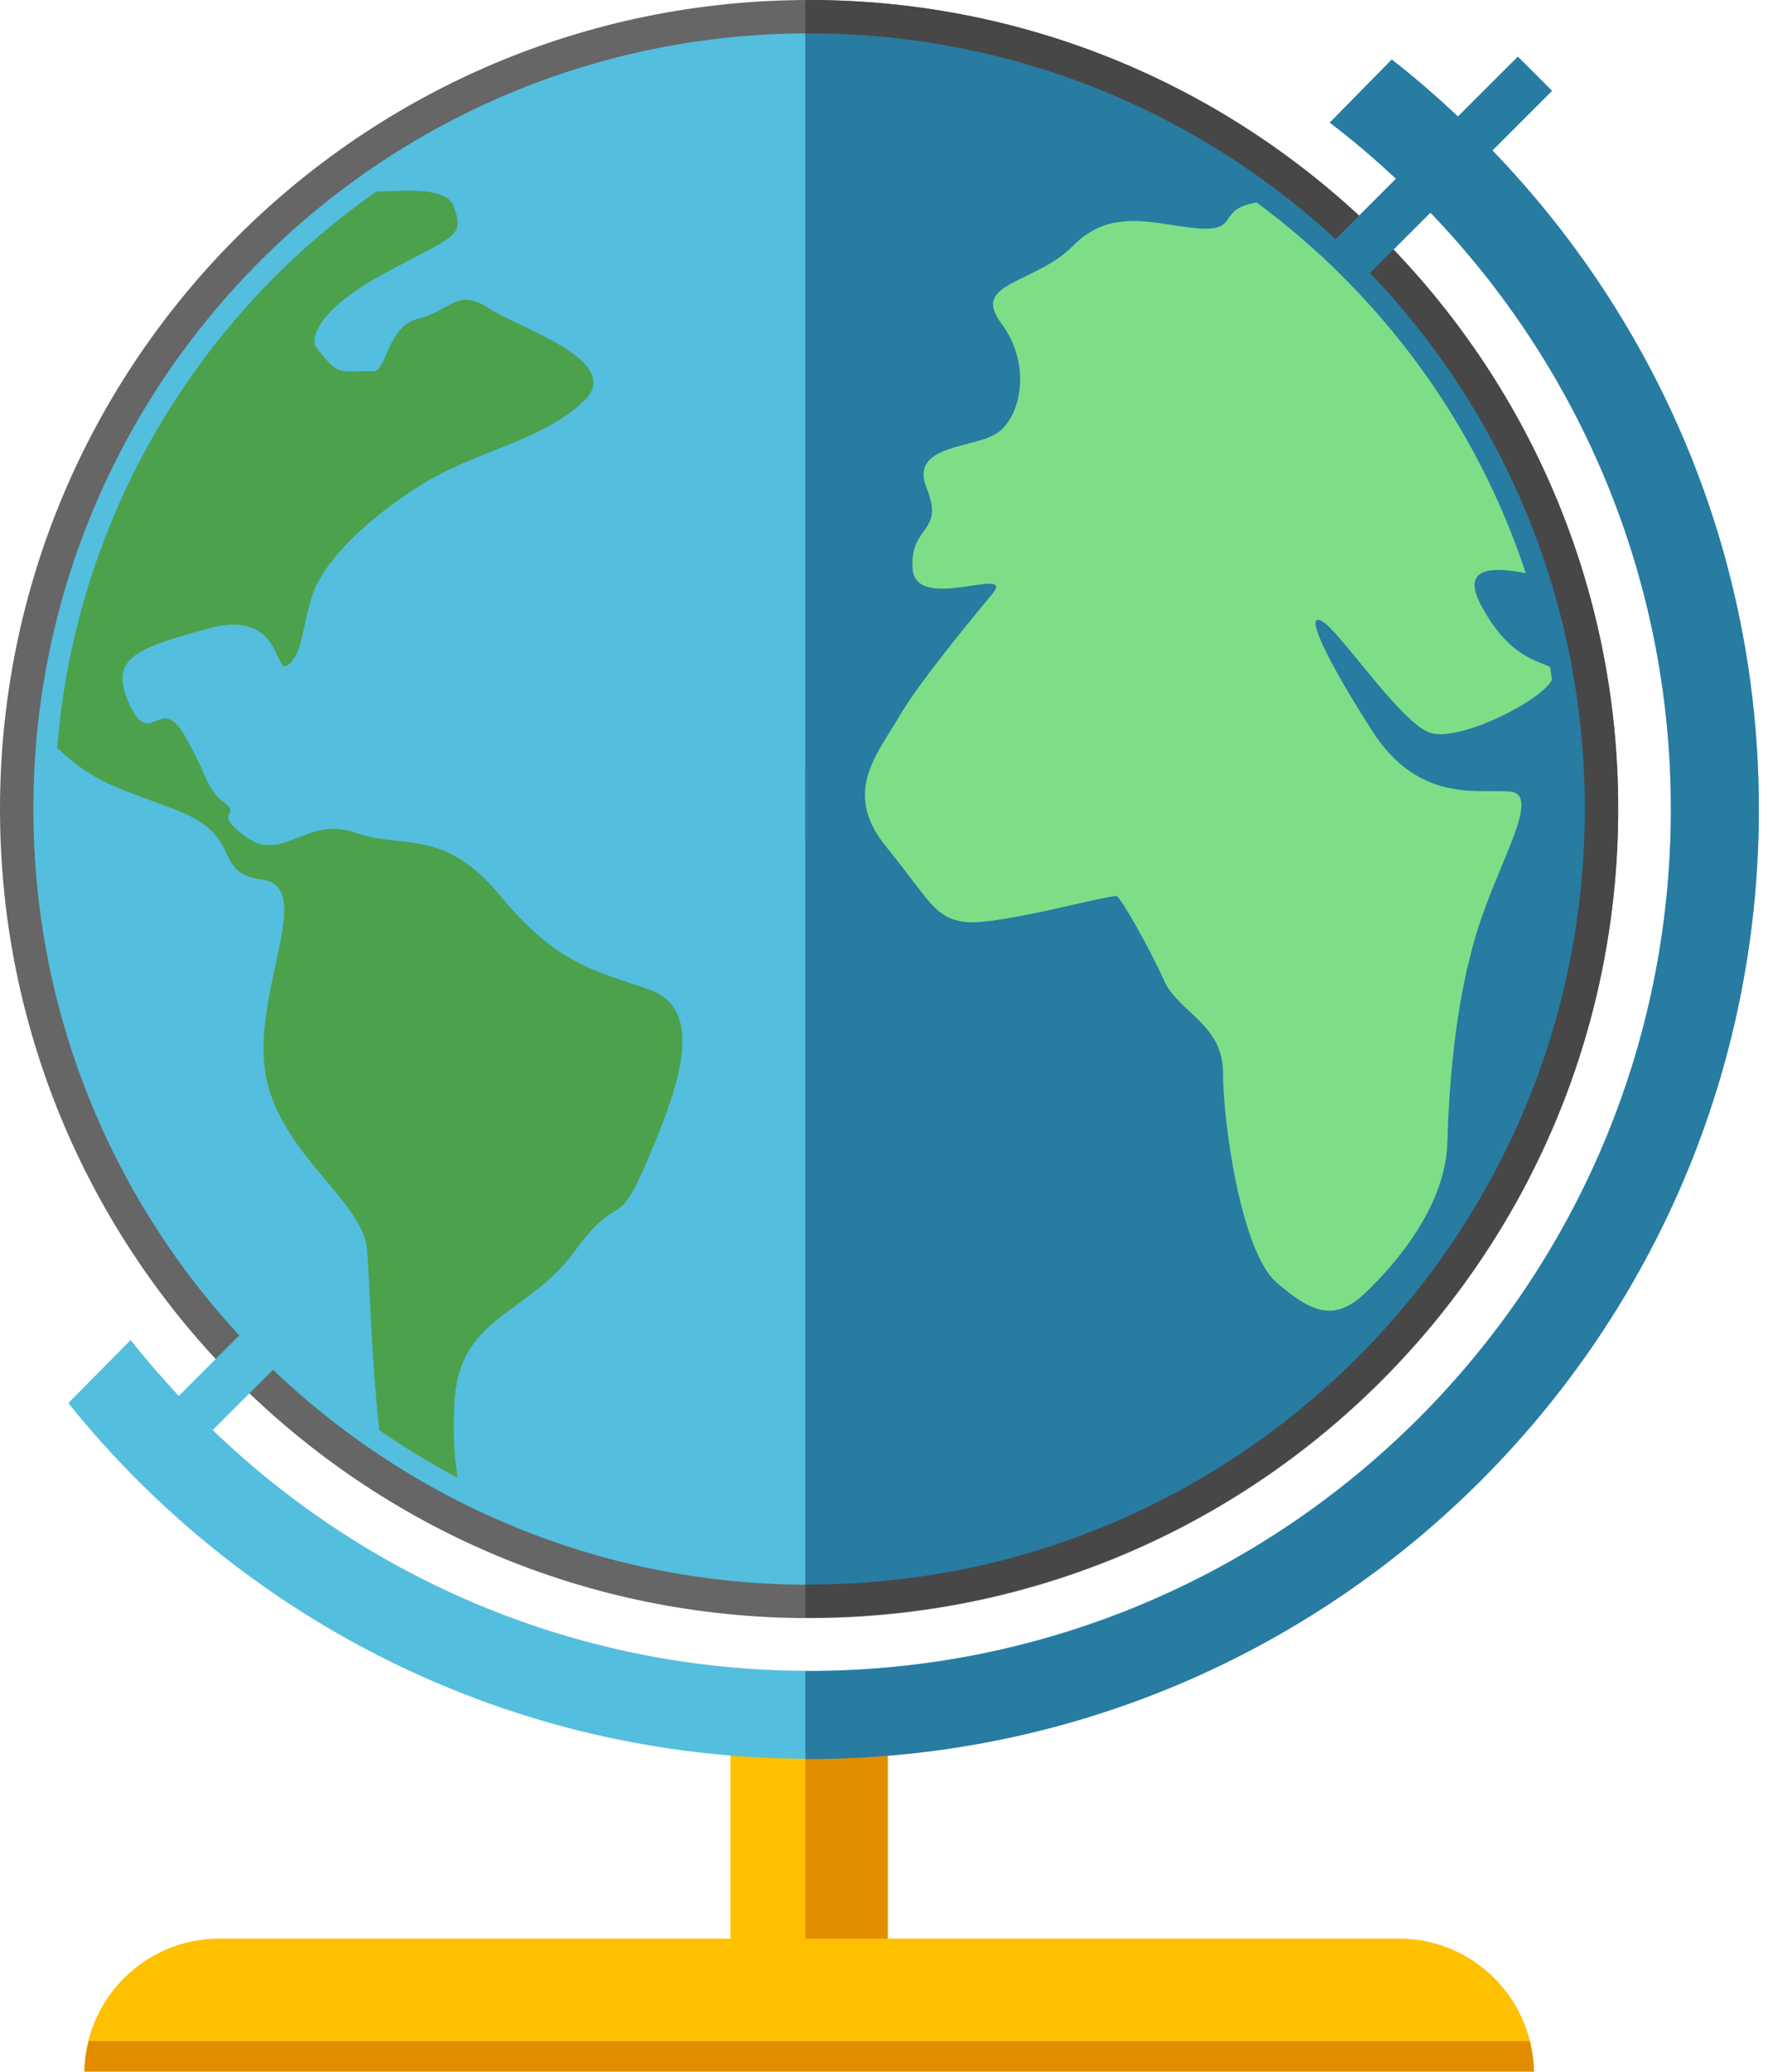<svg width="64" height="75" viewBox="0 0 64 75" fill="none" xmlns="http://www.w3.org/2000/svg">
<path d="M29.289 58.577C45.464 58.577 58.577 45.464 58.577 29.289C58.577 13.113 45.464 0 29.289 0C13.113 0 0 13.113 0 29.289C0 45.464 13.113 58.577 29.289 58.577Z" fill="#666666"/>
<path d="M32.136 62.882H26.441V71.97H32.136V62.882Z" fill="#FFC000"/>
<path d="M32.136 62.882H29.154V71.97H32.136V62.882Z" fill="#E28D00"/>
<path d="M55.529 75C55.481 72.325 53.314 70.178 50.63 70.178H7.948C5.263 70.178 3.097 72.335 3.049 75H55.529Z" fill="#FFC000"/>
<path d="M3.212 73.888C3.126 74.242 3.059 74.616 3.059 74.99H55.529C55.519 74.607 55.462 74.242 55.376 73.888H3.212Z" fill="#E28D00"/>
<path d="M54.023 5.446L56.181 3.288L54.944 2.052L52.777 4.218C52.01 3.499 51.215 2.8 50.38 2.157L48.137 4.439C48.971 5.072 49.767 5.752 50.534 6.471L6.471 50.534C5.867 49.882 5.283 49.211 4.727 48.511L2.474 50.793C8.772 58.635 18.436 63.668 29.289 63.668C48.271 63.668 63.668 48.281 63.668 29.289C63.668 20.018 59.987 11.629 54.023 5.446ZM29.289 60.485C20.9 60.485 13.297 57.158 7.699 51.77L51.78 7.689C57.168 13.297 60.485 20.9 60.485 29.289C60.485 46.517 46.517 60.485 29.289 60.485Z" fill="#54BEDE"/>
<path d="M29.289 57.369C44.797 57.369 57.369 44.797 57.369 29.289C57.369 13.78 44.797 1.208 29.289 1.208C13.78 1.208 1.208 13.78 1.208 29.289C1.208 44.797 13.78 57.369 29.289 57.369Z" fill="#54BEDE"/>
<path d="M43.334 8.264C41.838 8.139 40.246 7.478 38.856 8.887C37.466 10.296 35.127 10.21 36.239 11.696C37.351 13.182 36.968 15.032 36.143 15.646C35.319 16.259 32.884 16.049 33.545 17.678C34.216 19.308 32.912 19.001 33.037 20.602C33.162 22.213 36.824 20.411 35.913 21.513C35.913 21.513 33.334 24.571 32.558 25.923C31.781 27.275 30.468 28.675 32.069 30.64C33.67 32.615 33.842 33.276 35.012 33.382C36.191 33.487 40.266 32.356 40.429 32.443C40.592 32.529 41.617 34.331 42.135 35.491C42.643 36.642 44.273 37.063 44.273 38.847C44.273 40.63 44.925 45.299 46.2 46.42C47.485 47.533 48.309 47.859 49.412 46.814C50.514 45.769 52.326 43.669 52.393 41.368C52.461 39.067 52.7 36.191 53.477 33.689C54.253 31.187 55.816 28.761 54.666 28.656C53.515 28.55 51.358 29.106 49.661 26.441C47.955 23.776 47.207 22.136 47.849 22.482C48.491 22.827 50.696 26.172 51.77 26.527C52.806 26.872 55.768 25.396 56.18 24.61C56.151 24.456 56.142 24.303 56.113 24.15C55.73 23.919 54.646 23.843 53.62 21.925C52.892 20.564 53.918 20.497 55.231 20.746C53.438 15.31 49.987 10.651 45.481 7.324C45.395 7.343 45.309 7.363 45.241 7.382C44.091 7.669 44.839 8.388 43.334 8.264Z" fill="#7EDE88"/>
<path d="M2.07 27.074C3.422 28.368 4.342 28.531 6.394 29.327C8.906 30.305 7.602 31.58 9.51 31.849C11.418 32.117 9.165 35.827 9.596 38.77C10.028 41.714 13.143 43.449 13.287 45.232C13.393 46.661 13.45 49.23 13.728 51.771C14.639 52.403 15.579 52.979 16.566 53.496C16.461 52.835 16.384 51.972 16.451 50.754C16.633 47.619 19.087 47.639 20.794 45.309C22.5 42.97 22.251 44.762 23.43 42.02C24.61 39.279 25.549 36.527 23.488 35.818C21.427 35.108 20.132 34.868 18.09 32.405C16.048 29.941 14.582 30.756 12.856 30.142C11.12 29.519 10.219 31.254 8.916 30.305C7.612 29.356 8.781 29.557 8.12 29.059C7.468 28.56 7.564 28.167 6.682 26.624C5.8 25.08 5.435 27.151 4.688 25.502C3.94 23.853 4.831 23.489 7.545 22.75C10.258 22.012 9.903 24.514 10.44 24.064C10.977 23.613 10.91 22.77 11.303 21.562C11.696 20.363 13.163 18.877 15.166 17.602C17.17 16.317 19.471 16.039 21.091 14.563C22.711 13.087 18.819 11.898 17.678 11.15C16.537 10.402 16.298 11.265 15.147 11.534C13.997 11.812 14.006 13.451 13.517 13.441C12.213 13.413 12.29 13.652 11.456 12.588C11.216 12.281 11.466 11.207 13.987 9.856C16.499 8.504 16.854 8.581 16.403 7.43C16.173 6.845 14.984 6.865 13.613 6.941C7.142 11.476 2.741 18.743 2.07 27.074Z" fill="#4CA14D"/>
<path d="M29.288 0C29.241 0 29.193 0 29.154 0V58.558C29.202 58.558 29.25 58.558 29.288 58.558C45.462 58.558 58.577 45.443 58.577 29.27C58.577 13.115 45.462 0 29.288 0Z" fill="#474747"/>
<path d="M54.023 5.446L56.18 3.288L54.944 2.052L52.777 4.218C52.01 3.499 51.214 2.8 50.38 2.157L48.137 4.439C48.971 5.072 49.767 5.752 50.534 6.471L29.154 27.851V30.324L51.78 7.699C57.168 13.307 60.485 20.91 60.485 29.298C60.485 46.526 46.517 60.495 29.288 60.495C29.241 60.495 29.193 60.495 29.154 60.495V63.678C29.202 63.678 29.25 63.678 29.288 63.678C48.271 63.678 63.668 48.29 63.668 29.298C63.668 20.018 59.986 11.629 54.023 5.446Z" fill="#287BA1"/>
<path d="M29.288 1.208C29.241 1.208 29.193 1.208 29.154 1.208V57.36C29.202 57.36 29.25 57.36 29.288 57.36C44.8 57.36 57.369 44.791 57.369 29.279C57.369 13.767 44.8 1.208 29.288 1.208Z" fill="#287BA1"/>
<path d="M43.334 8.264C41.838 8.139 40.246 7.478 38.856 8.887C37.466 10.296 35.127 10.21 36.239 11.696C37.351 13.182 36.968 15.032 36.143 15.646C35.319 16.259 32.884 16.049 33.545 17.678C34.216 19.308 32.912 19.001 33.037 20.602C33.162 22.213 36.824 20.411 35.913 21.513C35.913 21.513 33.334 24.571 32.558 25.923C31.781 27.275 30.468 28.675 32.069 30.64C33.67 32.615 33.842 33.276 35.012 33.382C36.191 33.487 40.266 32.356 40.429 32.443C40.592 32.529 41.617 34.331 42.135 35.491C42.643 36.642 44.273 37.063 44.273 38.847C44.273 40.63 44.925 45.299 46.2 46.42C47.485 47.533 48.309 47.859 49.412 46.814C50.514 45.769 52.326 43.669 52.393 41.368C52.461 39.067 52.7 36.191 53.477 33.689C54.253 31.187 55.816 28.761 54.666 28.656C53.515 28.55 51.358 29.106 49.661 26.441C47.955 23.776 47.207 22.136 47.849 22.482C48.491 22.827 50.696 26.172 51.77 26.527C52.806 26.872 55.768 25.396 56.18 24.61C56.151 24.456 56.142 24.303 56.113 24.15C55.73 23.919 54.646 23.843 53.62 21.925C52.892 20.564 53.918 20.497 55.231 20.746C53.438 15.31 49.987 10.651 45.481 7.324C45.395 7.343 45.309 7.363 45.241 7.382C44.091 7.669 44.839 8.388 43.334 8.264Z" fill="#7EDE88"/>
</svg>
